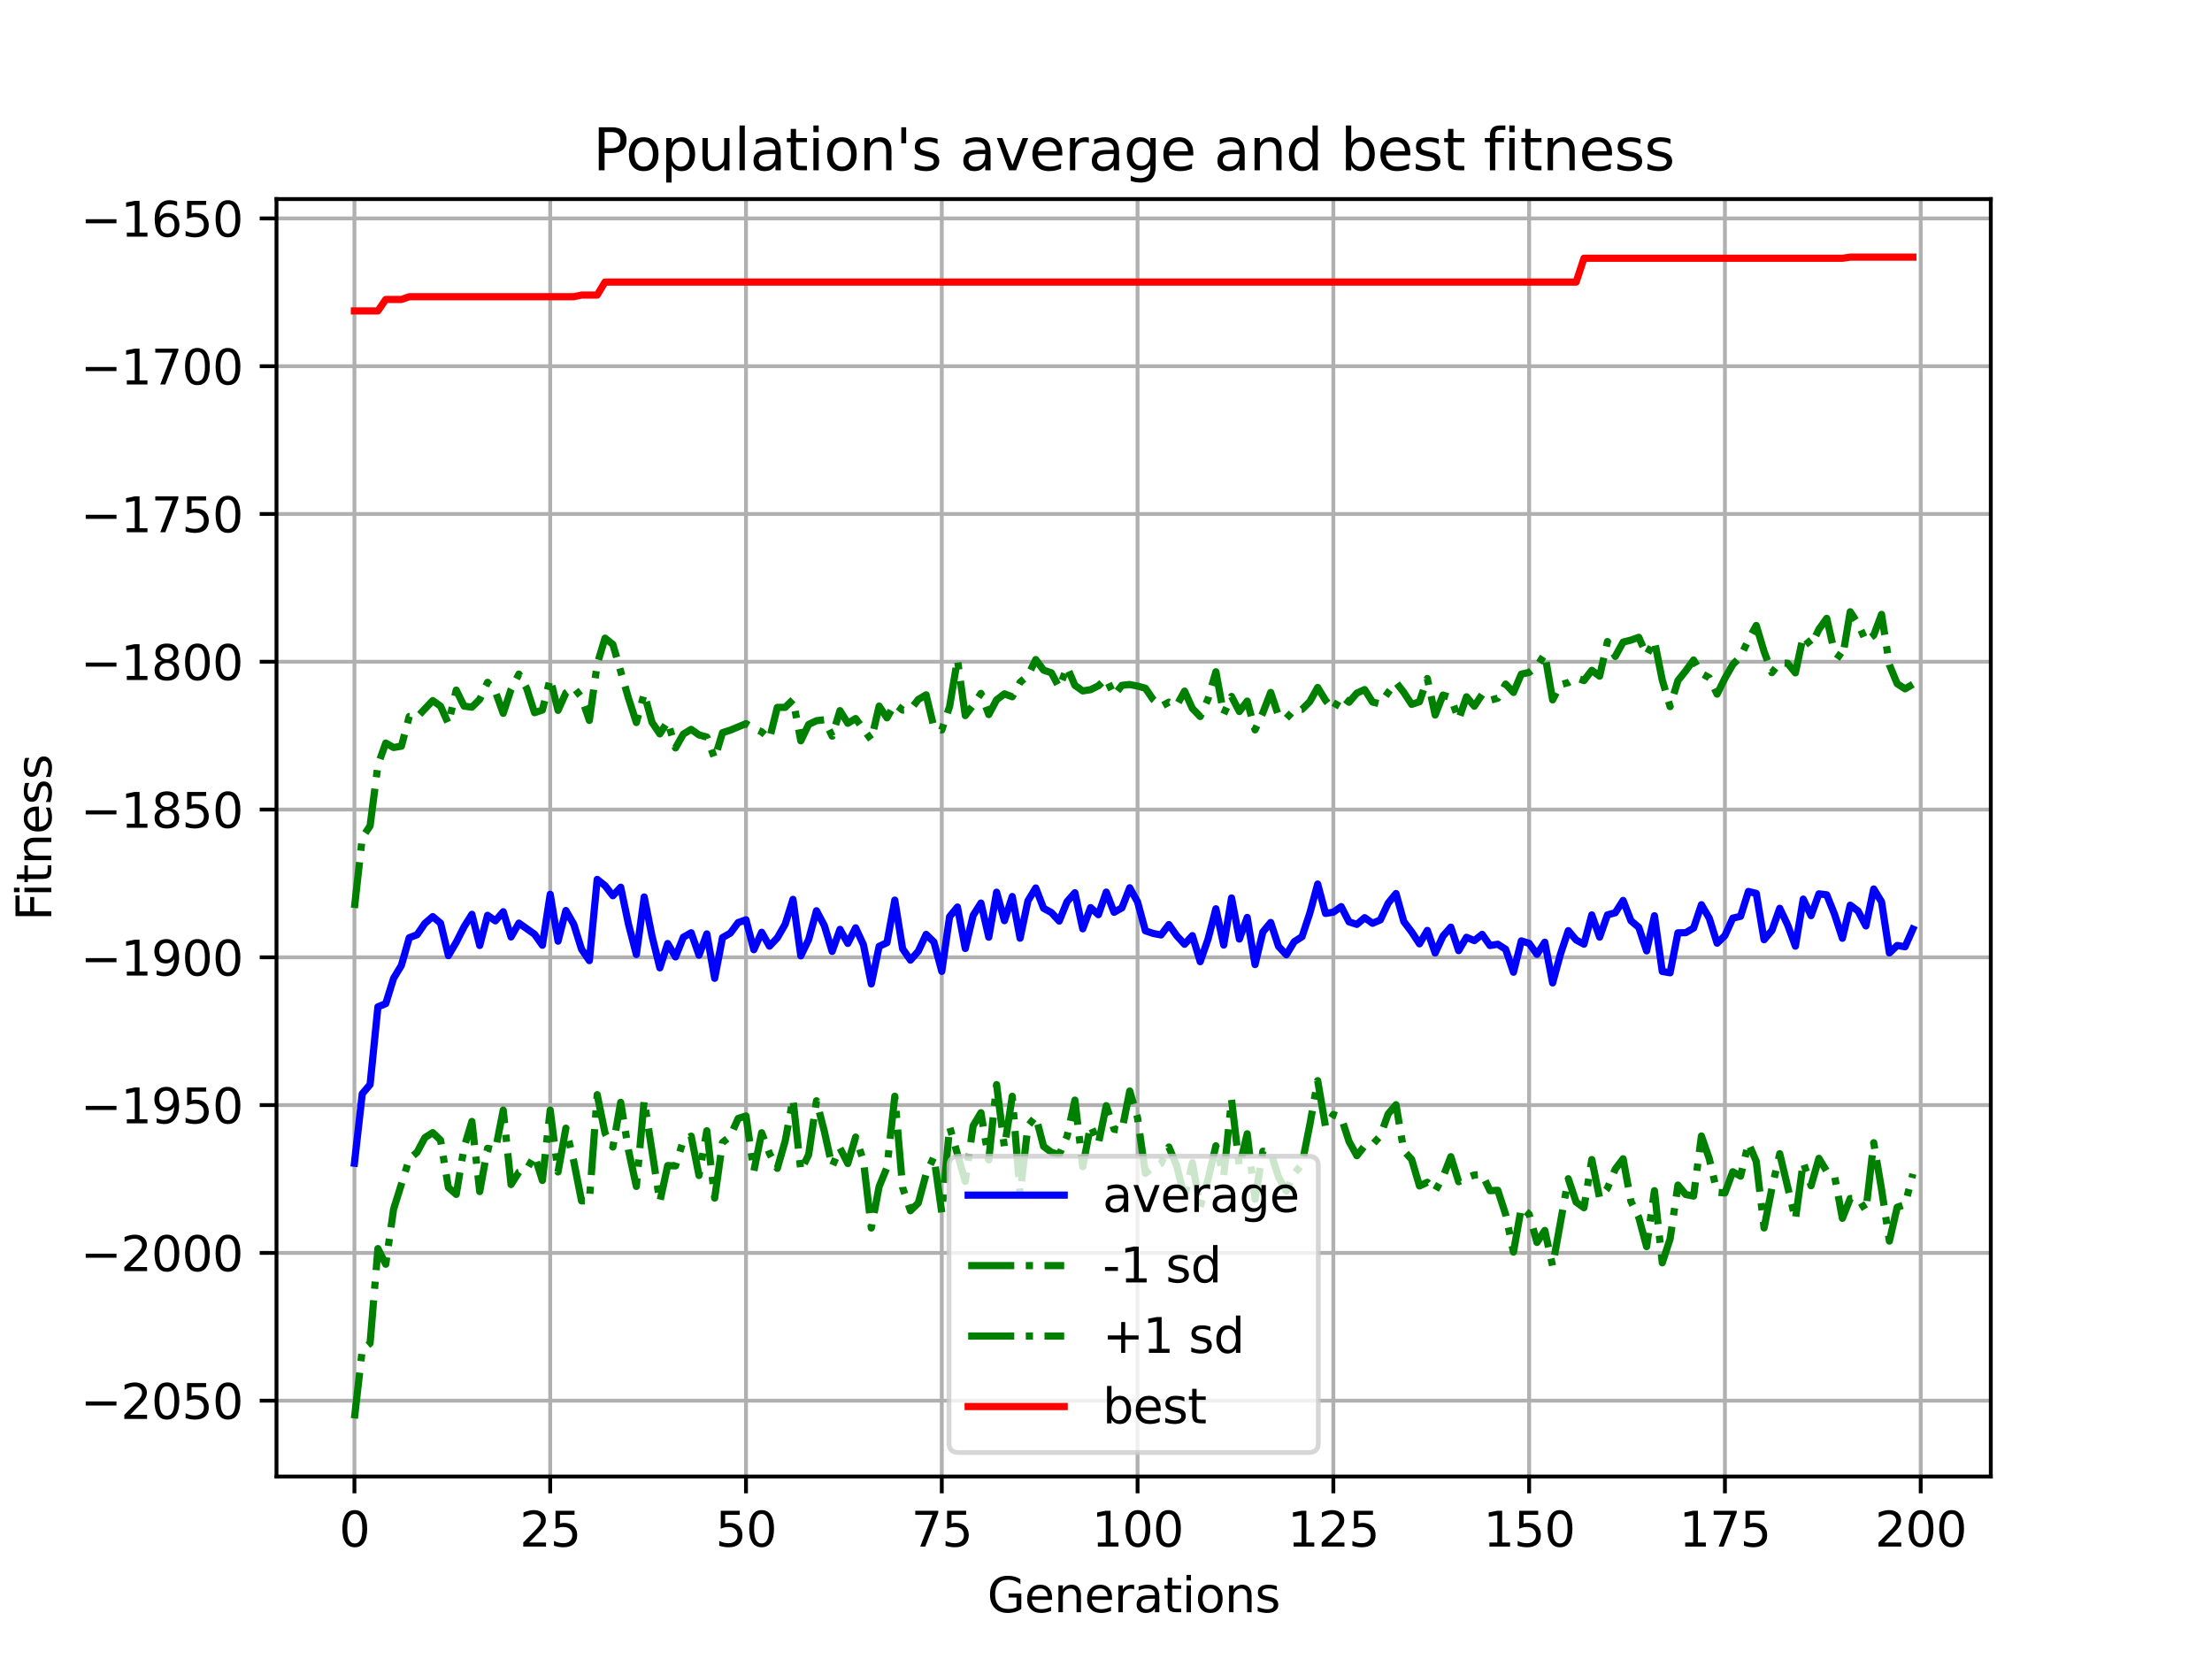 <?xml version="1.0" encoding="utf-8" standalone="no"?>
<!DOCTYPE svg PUBLIC "-//W3C//DTD SVG 1.1//EN"
  "http://www.w3.org/Graphics/SVG/1.1/DTD/svg11.dtd">
<svg xmlns:xlink="http://www.w3.org/1999/xlink" width="460.8pt" height="345.6pt" viewBox="0 0 460.8 345.6" xmlns="http://www.w3.org/2000/svg" version="1.1">
 <defs>
  <style type="text/css">*{stroke-linejoin: round; stroke-linecap: butt}</style>
 </defs>
 <g id="figure_1">
  <g id="patch_1">
   <path d="M 0 345.6 
L 460.8 345.6 
L 460.8 0 
L 0 0 
z
" style="fill: #ffffff"/>
  </g>
  <g id="axes_1">
   <g id="patch_2">
    <path d="M 57.6 307.584 
L 414.72 307.584 
L 414.72 41.472 
L 57.6 41.472 
z
" style="fill: #ffffff"/>
   </g>
   <g id="matplotlib.axis_1">
    <g id="xtick_1">
     <g id="line2d_1">
      <path d="M 73.833 307.584 
L 73.833 41.472 
" clip-path="url(#pef41b19d14)" style="fill: none; stroke: #b0b0b0; stroke-width: 0.8; stroke-linecap: square"/>
     </g>
     <g id="line2d_2">
      <defs>
       <path id="m44db4d32cd" d="M 0 0 
L 0 3.5 
" style="stroke: #000000; stroke-width: 0.8"/>
      </defs>
      <g>
       <use xlink:href="#m44db4d32cd" x="73.833" y="307.584" style="stroke: #000000; stroke-width: 0.8"/>
      </g>
     </g>
     <g id="text_1">
      <!-- 0 -->
      <g transform="translate(70.651 322.182) scale(0.1 -0.1)">
       <defs>
        <path id="DejaVuSans-30" d="M 2034 4250 
Q 1547 4250 1301 3770 
Q 1056 3291 1056 2328 
Q 1056 1369 1301 889 
Q 1547 409 2034 409 
Q 2525 409 2770 889 
Q 3016 1369 3016 2328 
Q 3016 3291 2770 3770 
Q 2525 4250 2034 4250 
z
M 2034 4750 
Q 2819 4750 3233 4129 
Q 3647 3509 3647 2328 
Q 3647 1150 3233 529 
Q 2819 -91 2034 -91 
Q 1250 -91 836 529 
Q 422 1150 422 2328 
Q 422 3509 836 4129 
Q 1250 4750 2034 4750 
z
" transform="scale(0.016)"/>
       </defs>
       <use xlink:href="#DejaVuSans-30"/>
      </g>
     </g>
    </g>
    <g id="xtick_2">
     <g id="line2d_3">
      <path d="M 114.618 307.584 
L 114.618 41.472 
" clip-path="url(#pef41b19d14)" style="fill: none; stroke: #b0b0b0; stroke-width: 0.8; stroke-linecap: square"/>
     </g>
     <g id="line2d_4">
      <g>
       <use xlink:href="#m44db4d32cd" x="114.618" y="307.584" style="stroke: #000000; stroke-width: 0.8"/>
      </g>
     </g>
     <g id="text_2">
      <!-- 25 -->
      <g transform="translate(108.256 322.182) scale(0.1 -0.1)">
       <defs>
        <path id="DejaVuSans-32" d="M 1228 531 
L 3431 531 
L 3431 0 
L 469 0 
L 469 531 
Q 828 903 1448 1529 
Q 2069 2156 2228 2338 
Q 2531 2678 2651 2914 
Q 2772 3150 2772 3378 
Q 2772 3750 2511 3984 
Q 2250 4219 1831 4219 
Q 1534 4219 1204 4116 
Q 875 4013 500 3803 
L 500 4441 
Q 881 4594 1212 4672 
Q 1544 4750 1819 4750 
Q 2544 4750 2975 4387 
Q 3406 4025 3406 3419 
Q 3406 3131 3298 2873 
Q 3191 2616 2906 2266 
Q 2828 2175 2409 1742 
Q 1991 1309 1228 531 
z
" transform="scale(0.016)"/>
        <path id="DejaVuSans-35" d="M 691 4666 
L 3169 4666 
L 3169 4134 
L 1269 4134 
L 1269 2991 
Q 1406 3038 1543 3061 
Q 1681 3084 1819 3084 
Q 2600 3084 3056 2656 
Q 3513 2228 3513 1497 
Q 3513 744 3044 326 
Q 2575 -91 1722 -91 
Q 1428 -91 1123 -41 
Q 819 9 494 109 
L 494 744 
Q 775 591 1075 516 
Q 1375 441 1709 441 
Q 2250 441 2565 725 
Q 2881 1009 2881 1497 
Q 2881 1984 2565 2268 
Q 2250 2553 1709 2553 
Q 1456 2553 1204 2497 
Q 953 2441 691 2322 
L 691 4666 
z
" transform="scale(0.016)"/>
       </defs>
       <use xlink:href="#DejaVuSans-32"/>
       <use xlink:href="#DejaVuSans-35" x="63.623"/>
      </g>
     </g>
    </g>
    <g id="xtick_3">
     <g id="line2d_5">
      <path d="M 155.404 307.584 
L 155.404 41.472 
" clip-path="url(#pef41b19d14)" style="fill: none; stroke: #b0b0b0; stroke-width: 0.8; stroke-linecap: square"/>
     </g>
     <g id="line2d_6">
      <g>
       <use xlink:href="#m44db4d32cd" x="155.404" y="307.584" style="stroke: #000000; stroke-width: 0.8"/>
      </g>
     </g>
     <g id="text_3">
      <!-- 50 -->
      <g transform="translate(149.042 322.182) scale(0.1 -0.1)">
       <use xlink:href="#DejaVuSans-35"/>
       <use xlink:href="#DejaVuSans-30" x="63.623"/>
      </g>
     </g>
    </g>
    <g id="xtick_4">
     <g id="line2d_7">
      <path d="M 196.19 307.584 
L 196.19 41.472 
" clip-path="url(#pef41b19d14)" style="fill: none; stroke: #b0b0b0; stroke-width: 0.8; stroke-linecap: square"/>
     </g>
     <g id="line2d_8">
      <g>
       <use xlink:href="#m44db4d32cd" x="196.19" y="307.584" style="stroke: #000000; stroke-width: 0.8"/>
      </g>
     </g>
     <g id="text_4">
      <!-- 75 -->
      <g transform="translate(189.827 322.182) scale(0.1 -0.1)">
       <defs>
        <path id="DejaVuSans-37" d="M 525 4666 
L 3525 4666 
L 3525 4397 
L 1831 0 
L 1172 0 
L 2766 4134 
L 525 4134 
L 525 4666 
z
" transform="scale(0.016)"/>
       </defs>
       <use xlink:href="#DejaVuSans-37"/>
       <use xlink:href="#DejaVuSans-35" x="63.623"/>
      </g>
     </g>
    </g>
    <g id="xtick_5">
     <g id="line2d_9">
      <path d="M 236.976 307.584 
L 236.976 41.472 
" clip-path="url(#pef41b19d14)" style="fill: none; stroke: #b0b0b0; stroke-width: 0.8; stroke-linecap: square"/>
     </g>
     <g id="line2d_10">
      <g>
       <use xlink:href="#m44db4d32cd" x="236.976" y="307.584" style="stroke: #000000; stroke-width: 0.8"/>
      </g>
     </g>
     <g id="text_5">
      <!-- 100 -->
      <g transform="translate(227.432 322.182) scale(0.1 -0.1)">
       <defs>
        <path id="DejaVuSans-31" d="M 794 531 
L 1825 531 
L 1825 4091 
L 703 3866 
L 703 4441 
L 1819 4666 
L 2450 4666 
L 2450 531 
L 3481 531 
L 3481 0 
L 794 0 
L 794 531 
z
" transform="scale(0.016)"/>
       </defs>
       <use xlink:href="#DejaVuSans-31"/>
       <use xlink:href="#DejaVuSans-30" x="63.623"/>
       <use xlink:href="#DejaVuSans-30" x="127.246"/>
      </g>
     </g>
    </g>
    <g id="xtick_6">
     <g id="line2d_11">
      <path d="M 277.761 307.584 
L 277.761 41.472 
" clip-path="url(#pef41b19d14)" style="fill: none; stroke: #b0b0b0; stroke-width: 0.8; stroke-linecap: square"/>
     </g>
     <g id="line2d_12">
      <g>
       <use xlink:href="#m44db4d32cd" x="277.761" y="307.584" style="stroke: #000000; stroke-width: 0.8"/>
      </g>
     </g>
     <g id="text_6">
      <!-- 125 -->
      <g transform="translate(268.218 322.182) scale(0.1 -0.1)">
       <use xlink:href="#DejaVuSans-31"/>
       <use xlink:href="#DejaVuSans-32" x="63.623"/>
       <use xlink:href="#DejaVuSans-35" x="127.246"/>
      </g>
     </g>
    </g>
    <g id="xtick_7">
     <g id="line2d_13">
      <path d="M 318.547 307.584 
L 318.547 41.472 
" clip-path="url(#pef41b19d14)" style="fill: none; stroke: #b0b0b0; stroke-width: 0.8; stroke-linecap: square"/>
     </g>
     <g id="line2d_14">
      <g>
       <use xlink:href="#m44db4d32cd" x="318.547" y="307.584" style="stroke: #000000; stroke-width: 0.8"/>
      </g>
     </g>
     <g id="text_7">
      <!-- 150 -->
      <g transform="translate(309.003 322.182) scale(0.1 -0.1)">
       <use xlink:href="#DejaVuSans-31"/>
       <use xlink:href="#DejaVuSans-35" x="63.623"/>
       <use xlink:href="#DejaVuSans-30" x="127.246"/>
      </g>
     </g>
    </g>
    <g id="xtick_8">
     <g id="line2d_15">
      <path d="M 359.333 307.584 
L 359.333 41.472 
" clip-path="url(#pef41b19d14)" style="fill: none; stroke: #b0b0b0; stroke-width: 0.8; stroke-linecap: square"/>
     </g>
     <g id="line2d_16">
      <g>
       <use xlink:href="#m44db4d32cd" x="359.333" y="307.584" style="stroke: #000000; stroke-width: 0.8"/>
      </g>
     </g>
     <g id="text_8">
      <!-- 175 -->
      <g transform="translate(349.789 322.182) scale(0.1 -0.1)">
       <use xlink:href="#DejaVuSans-31"/>
       <use xlink:href="#DejaVuSans-37" x="63.623"/>
       <use xlink:href="#DejaVuSans-35" x="127.246"/>
      </g>
     </g>
    </g>
    <g id="xtick_9">
     <g id="line2d_17">
      <path d="M 400.119 307.584 
L 400.119 41.472 
" clip-path="url(#pef41b19d14)" style="fill: none; stroke: #b0b0b0; stroke-width: 0.8; stroke-linecap: square"/>
     </g>
     <g id="line2d_18">
      <g>
       <use xlink:href="#m44db4d32cd" x="400.119" y="307.584" style="stroke: #000000; stroke-width: 0.8"/>
      </g>
     </g>
     <g id="text_9">
      <!-- 200 -->
      <g transform="translate(390.575 322.182) scale(0.1 -0.1)">
       <use xlink:href="#DejaVuSans-32"/>
       <use xlink:href="#DejaVuSans-30" x="63.623"/>
       <use xlink:href="#DejaVuSans-30" x="127.246"/>
      </g>
     </g>
    </g>
    <g id="text_10">
     <!-- Generations -->
     <g transform="translate(205.662 335.861) scale(0.1 -0.1)">
      <defs>
       <path id="DejaVuSans-47" d="M 3809 666 
L 3809 1919 
L 2778 1919 
L 2778 2438 
L 4434 2438 
L 4434 434 
Q 4069 175 3628 42 
Q 3188 -91 2688 -91 
Q 1594 -91 976 548 
Q 359 1188 359 2328 
Q 359 3472 976 4111 
Q 1594 4750 2688 4750 
Q 3144 4750 3555 4637 
Q 3966 4525 4313 4306 
L 4313 3634 
Q 3963 3931 3569 4081 
Q 3175 4231 2741 4231 
Q 1884 4231 1454 3753 
Q 1025 3275 1025 2328 
Q 1025 1384 1454 906 
Q 1884 428 2741 428 
Q 3075 428 3337 486 
Q 3600 544 3809 666 
z
" transform="scale(0.016)"/>
       <path id="DejaVuSans-65" d="M 3597 1894 
L 3597 1613 
L 953 1613 
Q 991 1019 1311 708 
Q 1631 397 2203 397 
Q 2534 397 2845 478 
Q 3156 559 3463 722 
L 3463 178 
Q 3153 47 2828 -22 
Q 2503 -91 2169 -91 
Q 1331 -91 842 396 
Q 353 884 353 1716 
Q 353 2575 817 3079 
Q 1281 3584 2069 3584 
Q 2775 3584 3186 3129 
Q 3597 2675 3597 1894 
z
M 3022 2063 
Q 3016 2534 2758 2815 
Q 2500 3097 2075 3097 
Q 1594 3097 1305 2825 
Q 1016 2553 972 2059 
L 3022 2063 
z
" transform="scale(0.016)"/>
       <path id="DejaVuSans-6e" d="M 3513 2113 
L 3513 0 
L 2938 0 
L 2938 2094 
Q 2938 2591 2744 2837 
Q 2550 3084 2163 3084 
Q 1697 3084 1428 2787 
Q 1159 2491 1159 1978 
L 1159 0 
L 581 0 
L 581 3500 
L 1159 3500 
L 1159 2956 
Q 1366 3272 1645 3428 
Q 1925 3584 2291 3584 
Q 2894 3584 3203 3211 
Q 3513 2838 3513 2113 
z
" transform="scale(0.016)"/>
       <path id="DejaVuSans-72" d="M 2631 2963 
Q 2534 3019 2420 3045 
Q 2306 3072 2169 3072 
Q 1681 3072 1420 2755 
Q 1159 2438 1159 1844 
L 1159 0 
L 581 0 
L 581 3500 
L 1159 3500 
L 1159 2956 
Q 1341 3275 1631 3429 
Q 1922 3584 2338 3584 
Q 2397 3584 2469 3576 
Q 2541 3569 2628 3553 
L 2631 2963 
z
" transform="scale(0.016)"/>
       <path id="DejaVuSans-61" d="M 2194 1759 
Q 1497 1759 1228 1600 
Q 959 1441 959 1056 
Q 959 750 1161 570 
Q 1363 391 1709 391 
Q 2188 391 2477 730 
Q 2766 1069 2766 1631 
L 2766 1759 
L 2194 1759 
z
M 3341 1997 
L 3341 0 
L 2766 0 
L 2766 531 
Q 2569 213 2275 61 
Q 1981 -91 1556 -91 
Q 1019 -91 701 211 
Q 384 513 384 1019 
Q 384 1609 779 1909 
Q 1175 2209 1959 2209 
L 2766 2209 
L 2766 2266 
Q 2766 2663 2505 2880 
Q 2244 3097 1772 3097 
Q 1472 3097 1187 3025 
Q 903 2953 641 2809 
L 641 3341 
Q 956 3463 1253 3523 
Q 1550 3584 1831 3584 
Q 2591 3584 2966 3190 
Q 3341 2797 3341 1997 
z
" transform="scale(0.016)"/>
       <path id="DejaVuSans-74" d="M 1172 4494 
L 1172 3500 
L 2356 3500 
L 2356 3053 
L 1172 3053 
L 1172 1153 
Q 1172 725 1289 603 
Q 1406 481 1766 481 
L 2356 481 
L 2356 0 
L 1766 0 
Q 1100 0 847 248 
Q 594 497 594 1153 
L 594 3053 
L 172 3053 
L 172 3500 
L 594 3500 
L 594 4494 
L 1172 4494 
z
" transform="scale(0.016)"/>
       <path id="DejaVuSans-69" d="M 603 3500 
L 1178 3500 
L 1178 0 
L 603 0 
L 603 3500 
z
M 603 4863 
L 1178 4863 
L 1178 4134 
L 603 4134 
L 603 4863 
z
" transform="scale(0.016)"/>
       <path id="DejaVuSans-6f" d="M 1959 3097 
Q 1497 3097 1228 2736 
Q 959 2375 959 1747 
Q 959 1119 1226 758 
Q 1494 397 1959 397 
Q 2419 397 2687 759 
Q 2956 1122 2956 1747 
Q 2956 2369 2687 2733 
Q 2419 3097 1959 3097 
z
M 1959 3584 
Q 2709 3584 3137 3096 
Q 3566 2609 3566 1747 
Q 3566 888 3137 398 
Q 2709 -91 1959 -91 
Q 1206 -91 779 398 
Q 353 888 353 1747 
Q 353 2609 779 3096 
Q 1206 3584 1959 3584 
z
" transform="scale(0.016)"/>
       <path id="DejaVuSans-73" d="M 2834 3397 
L 2834 2853 
Q 2591 2978 2328 3040 
Q 2066 3103 1784 3103 
Q 1356 3103 1142 2972 
Q 928 2841 928 2578 
Q 928 2378 1081 2264 
Q 1234 2150 1697 2047 
L 1894 2003 
Q 2506 1872 2764 1633 
Q 3022 1394 3022 966 
Q 3022 478 2636 193 
Q 2250 -91 1575 -91 
Q 1294 -91 989 -36 
Q 684 19 347 128 
L 347 722 
Q 666 556 975 473 
Q 1284 391 1588 391 
Q 1994 391 2212 530 
Q 2431 669 2431 922 
Q 2431 1156 2273 1281 
Q 2116 1406 1581 1522 
L 1381 1569 
Q 847 1681 609 1914 
Q 372 2147 372 2553 
Q 372 3047 722 3315 
Q 1072 3584 1716 3584 
Q 2034 3584 2315 3537 
Q 2597 3491 2834 3397 
z
" transform="scale(0.016)"/>
      </defs>
      <use xlink:href="#DejaVuSans-47"/>
      <use xlink:href="#DejaVuSans-65" x="77.49"/>
      <use xlink:href="#DejaVuSans-6e" x="139.014"/>
      <use xlink:href="#DejaVuSans-65" x="202.393"/>
      <use xlink:href="#DejaVuSans-72" x="263.916"/>
      <use xlink:href="#DejaVuSans-61" x="305.029"/>
      <use xlink:href="#DejaVuSans-74" x="366.309"/>
      <use xlink:href="#DejaVuSans-69" x="405.518"/>
      <use xlink:href="#DejaVuSans-6f" x="433.301"/>
      <use xlink:href="#DejaVuSans-6e" x="494.482"/>
      <use xlink:href="#DejaVuSans-73" x="557.861"/>
     </g>
    </g>
   </g>
   <g id="matplotlib.axis_2">
    <g id="ytick_1">
     <g id="line2d_19">
      <path d="M 57.6 291.784 
L 414.72 291.784 
" clip-path="url(#pef41b19d14)" style="fill: none; stroke: #b0b0b0; stroke-width: 0.8; stroke-linecap: square"/>
     </g>
     <g id="line2d_20">
      <defs>
       <path id="m107b05de51" d="M 0 0 
L -3.5 0 
" style="stroke: #000000; stroke-width: 0.8"/>
      </defs>
      <g>
       <use xlink:href="#m107b05de51" x="57.6" y="291.784" style="stroke: #000000; stroke-width: 0.8"/>
      </g>
     </g>
     <g id="text_11">
      <!-- −2050 -->
      <g transform="translate(16.77 295.583) scale(0.1 -0.1)">
       <defs>
        <path id="DejaVuSans-2212" d="M 678 2272 
L 4684 2272 
L 4684 1741 
L 678 1741 
L 678 2272 
z
" transform="scale(0.016)"/>
       </defs>
       <use xlink:href="#DejaVuSans-2212"/>
       <use xlink:href="#DejaVuSans-32" x="83.789"/>
       <use xlink:href="#DejaVuSans-30" x="147.412"/>
       <use xlink:href="#DejaVuSans-35" x="211.035"/>
       <use xlink:href="#DejaVuSans-30" x="274.658"/>
      </g>
     </g>
    </g>
    <g id="ytick_2">
     <g id="line2d_21">
      <path d="M 57.6 260.999 
L 414.72 260.999 
" clip-path="url(#pef41b19d14)" style="fill: none; stroke: #b0b0b0; stroke-width: 0.8; stroke-linecap: square"/>
     </g>
     <g id="line2d_22">
      <g>
       <use xlink:href="#m107b05de51" x="57.6" y="260.999" style="stroke: #000000; stroke-width: 0.8"/>
      </g>
     </g>
     <g id="text_12">
      <!-- −2000 -->
      <g transform="translate(16.77 264.798) scale(0.1 -0.1)">
       <use xlink:href="#DejaVuSans-2212"/>
       <use xlink:href="#DejaVuSans-32" x="83.789"/>
       <use xlink:href="#DejaVuSans-30" x="147.412"/>
       <use xlink:href="#DejaVuSans-30" x="211.035"/>
       <use xlink:href="#DejaVuSans-30" x="274.658"/>
      </g>
     </g>
    </g>
    <g id="ytick_3">
     <g id="line2d_23">
      <path d="M 57.6 230.214 
L 414.72 230.214 
" clip-path="url(#pef41b19d14)" style="fill: none; stroke: #b0b0b0; stroke-width: 0.8; stroke-linecap: square"/>
     </g>
     <g id="line2d_24">
      <g>
       <use xlink:href="#m107b05de51" x="57.6" y="230.214" style="stroke: #000000; stroke-width: 0.8"/>
      </g>
     </g>
     <g id="text_13">
      <!-- −1950 -->
      <g transform="translate(16.77 234.013) scale(0.1 -0.1)">
       <defs>
        <path id="DejaVuSans-39" d="M 703 97 
L 703 672 
Q 941 559 1184 500 
Q 1428 441 1663 441 
Q 2288 441 2617 861 
Q 2947 1281 2994 2138 
Q 2813 1869 2534 1725 
Q 2256 1581 1919 1581 
Q 1219 1581 811 2004 
Q 403 2428 403 3163 
Q 403 3881 828 4315 
Q 1253 4750 1959 4750 
Q 2769 4750 3195 4129 
Q 3622 3509 3622 2328 
Q 3622 1225 3098 567 
Q 2575 -91 1691 -91 
Q 1453 -91 1209 -44 
Q 966 3 703 97 
z
M 1959 2075 
Q 2384 2075 2632 2365 
Q 2881 2656 2881 3163 
Q 2881 3666 2632 3958 
Q 2384 4250 1959 4250 
Q 1534 4250 1286 3958 
Q 1038 3666 1038 3163 
Q 1038 2656 1286 2365 
Q 1534 2075 1959 2075 
z
" transform="scale(0.016)"/>
       </defs>
       <use xlink:href="#DejaVuSans-2212"/>
       <use xlink:href="#DejaVuSans-31" x="83.789"/>
       <use xlink:href="#DejaVuSans-39" x="147.412"/>
       <use xlink:href="#DejaVuSans-35" x="211.035"/>
       <use xlink:href="#DejaVuSans-30" x="274.658"/>
      </g>
     </g>
    </g>
    <g id="ytick_4">
     <g id="line2d_25">
      <path d="M 57.6 199.428 
L 414.72 199.428 
" clip-path="url(#pef41b19d14)" style="fill: none; stroke: #b0b0b0; stroke-width: 0.8; stroke-linecap: square"/>
     </g>
     <g id="line2d_26">
      <g>
       <use xlink:href="#m107b05de51" x="57.6" y="199.428" style="stroke: #000000; stroke-width: 0.8"/>
      </g>
     </g>
     <g id="text_14">
      <!-- −1900 -->
      <g transform="translate(16.77 203.228) scale(0.1 -0.1)">
       <use xlink:href="#DejaVuSans-2212"/>
       <use xlink:href="#DejaVuSans-31" x="83.789"/>
       <use xlink:href="#DejaVuSans-39" x="147.412"/>
       <use xlink:href="#DejaVuSans-30" x="211.035"/>
       <use xlink:href="#DejaVuSans-30" x="274.658"/>
      </g>
     </g>
    </g>
    <g id="ytick_5">
     <g id="line2d_27">
      <path d="M 57.6 168.643 
L 414.72 168.643 
" clip-path="url(#pef41b19d14)" style="fill: none; stroke: #b0b0b0; stroke-width: 0.8; stroke-linecap: square"/>
     </g>
     <g id="line2d_28">
      <g>
       <use xlink:href="#m107b05de51" x="57.6" y="168.643" style="stroke: #000000; stroke-width: 0.8"/>
      </g>
     </g>
     <g id="text_15">
      <!-- −1850 -->
      <g transform="translate(16.77 172.442) scale(0.1 -0.1)">
       <defs>
        <path id="DejaVuSans-38" d="M 2034 2216 
Q 1584 2216 1326 1975 
Q 1069 1734 1069 1313 
Q 1069 891 1326 650 
Q 1584 409 2034 409 
Q 2484 409 2743 651 
Q 3003 894 3003 1313 
Q 3003 1734 2745 1975 
Q 2488 2216 2034 2216 
z
M 1403 2484 
Q 997 2584 770 2862 
Q 544 3141 544 3541 
Q 544 4100 942 4425 
Q 1341 4750 2034 4750 
Q 2731 4750 3128 4425 
Q 3525 4100 3525 3541 
Q 3525 3141 3298 2862 
Q 3072 2584 2669 2484 
Q 3125 2378 3379 2068 
Q 3634 1759 3634 1313 
Q 3634 634 3220 271 
Q 2806 -91 2034 -91 
Q 1263 -91 848 271 
Q 434 634 434 1313 
Q 434 1759 690 2068 
Q 947 2378 1403 2484 
z
M 1172 3481 
Q 1172 3119 1398 2916 
Q 1625 2713 2034 2713 
Q 2441 2713 2670 2916 
Q 2900 3119 2900 3481 
Q 2900 3844 2670 4047 
Q 2441 4250 2034 4250 
Q 1625 4250 1398 4047 
Q 1172 3844 1172 3481 
z
" transform="scale(0.016)"/>
       </defs>
       <use xlink:href="#DejaVuSans-2212"/>
       <use xlink:href="#DejaVuSans-31" x="83.789"/>
       <use xlink:href="#DejaVuSans-38" x="147.412"/>
       <use xlink:href="#DejaVuSans-35" x="211.035"/>
       <use xlink:href="#DejaVuSans-30" x="274.658"/>
      </g>
     </g>
    </g>
    <g id="ytick_6">
     <g id="line2d_29">
      <path d="M 57.6 137.858 
L 414.72 137.858 
" clip-path="url(#pef41b19d14)" style="fill: none; stroke: #b0b0b0; stroke-width: 0.8; stroke-linecap: square"/>
     </g>
     <g id="line2d_30">
      <g>
       <use xlink:href="#m107b05de51" x="57.6" y="137.858" style="stroke: #000000; stroke-width: 0.8"/>
      </g>
     </g>
     <g id="text_16">
      <!-- −1800 -->
      <g transform="translate(16.77 141.657) scale(0.1 -0.1)">
       <use xlink:href="#DejaVuSans-2212"/>
       <use xlink:href="#DejaVuSans-31" x="83.789"/>
       <use xlink:href="#DejaVuSans-38" x="147.412"/>
       <use xlink:href="#DejaVuSans-30" x="211.035"/>
       <use xlink:href="#DejaVuSans-30" x="274.658"/>
      </g>
     </g>
    </g>
    <g id="ytick_7">
     <g id="line2d_31">
      <path d="M 57.6 107.073 
L 414.72 107.073 
" clip-path="url(#pef41b19d14)" style="fill: none; stroke: #b0b0b0; stroke-width: 0.8; stroke-linecap: square"/>
     </g>
     <g id="line2d_32">
      <g>
       <use xlink:href="#m107b05de51" x="57.6" y="107.073" style="stroke: #000000; stroke-width: 0.8"/>
      </g>
     </g>
     <g id="text_17">
      <!-- −1750 -->
      <g transform="translate(16.77 110.872) scale(0.1 -0.1)">
       <use xlink:href="#DejaVuSans-2212"/>
       <use xlink:href="#DejaVuSans-31" x="83.789"/>
       <use xlink:href="#DejaVuSans-37" x="147.412"/>
       <use xlink:href="#DejaVuSans-35" x="211.035"/>
       <use xlink:href="#DejaVuSans-30" x="274.658"/>
      </g>
     </g>
    </g>
    <g id="ytick_8">
     <g id="line2d_33">
      <path d="M 57.6 76.287 
L 414.72 76.287 
" clip-path="url(#pef41b19d14)" style="fill: none; stroke: #b0b0b0; stroke-width: 0.8; stroke-linecap: square"/>
     </g>
     <g id="line2d_34">
      <g>
       <use xlink:href="#m107b05de51" x="57.6" y="76.287" style="stroke: #000000; stroke-width: 0.8"/>
      </g>
     </g>
     <g id="text_18">
      <!-- −1700 -->
      <g transform="translate(16.77 80.087) scale(0.1 -0.1)">
       <use xlink:href="#DejaVuSans-2212"/>
       <use xlink:href="#DejaVuSans-31" x="83.789"/>
       <use xlink:href="#DejaVuSans-37" x="147.412"/>
       <use xlink:href="#DejaVuSans-30" x="211.035"/>
       <use xlink:href="#DejaVuSans-30" x="274.658"/>
      </g>
     </g>
    </g>
    <g id="ytick_9">
     <g id="line2d_35">
      <path d="M 57.6 45.502 
L 414.72 45.502 
" clip-path="url(#pef41b19d14)" style="fill: none; stroke: #b0b0b0; stroke-width: 0.8; stroke-linecap: square"/>
     </g>
     <g id="line2d_36">
      <g>
       <use xlink:href="#m107b05de51" x="57.6" y="45.502" style="stroke: #000000; stroke-width: 0.8"/>
      </g>
     </g>
     <g id="text_19">
      <!-- −1650 -->
      <g transform="translate(16.77 49.301) scale(0.1 -0.1)">
       <defs>
        <path id="DejaVuSans-36" d="M 2113 2584 
Q 1688 2584 1439 2293 
Q 1191 2003 1191 1497 
Q 1191 994 1439 701 
Q 1688 409 2113 409 
Q 2538 409 2786 701 
Q 3034 994 3034 1497 
Q 3034 2003 2786 2293 
Q 2538 2584 2113 2584 
z
M 3366 4563 
L 3366 3988 
Q 3128 4100 2886 4159 
Q 2644 4219 2406 4219 
Q 1781 4219 1451 3797 
Q 1122 3375 1075 2522 
Q 1259 2794 1537 2939 
Q 1816 3084 2150 3084 
Q 2853 3084 3261 2657 
Q 3669 2231 3669 1497 
Q 3669 778 3244 343 
Q 2819 -91 2113 -91 
Q 1303 -91 875 529 
Q 447 1150 447 2328 
Q 447 3434 972 4092 
Q 1497 4750 2381 4750 
Q 2619 4750 2861 4703 
Q 3103 4656 3366 4563 
z
" transform="scale(0.016)"/>
       </defs>
       <use xlink:href="#DejaVuSans-2212"/>
       <use xlink:href="#DejaVuSans-31" x="83.789"/>
       <use xlink:href="#DejaVuSans-36" x="147.412"/>
       <use xlink:href="#DejaVuSans-35" x="211.035"/>
       <use xlink:href="#DejaVuSans-30" x="274.658"/>
      </g>
     </g>
    </g>
    <g id="text_20">
     <!-- Fitness -->
     <g transform="translate(10.691 191.845) rotate(-90) scale(0.1 -0.1)">
      <defs>
       <path id="DejaVuSans-46" d="M 628 4666 
L 3309 4666 
L 3309 4134 
L 1259 4134 
L 1259 2759 
L 3109 2759 
L 3109 2228 
L 1259 2228 
L 1259 0 
L 628 0 
L 628 4666 
z
" transform="scale(0.016)"/>
      </defs>
      <use xlink:href="#DejaVuSans-46"/>
      <use xlink:href="#DejaVuSans-69" x="50.27"/>
      <use xlink:href="#DejaVuSans-74" x="78.053"/>
      <use xlink:href="#DejaVuSans-6e" x="117.262"/>
      <use xlink:href="#DejaVuSans-65" x="180.641"/>
      <use xlink:href="#DejaVuSans-73" x="242.164"/>
      <use xlink:href="#DejaVuSans-73" x="294.264"/>
     </g>
    </g>
   </g>
   <g id="line2d_37">
    <path d="M 73.833 242.319 
L 75.464 227.849 
L 77.096 225.932 
L 78.727 209.737 
L 80.358 209.076 
L 81.99 203.807 
L 83.621 201.096 
L 85.253 195.35 
L 86.884 194.722 
L 88.516 192.353 
L 90.147 190.946 
L 91.778 192.319 
L 93.41 199.073 
L 95.041 196.292 
L 96.673 193.068 
L 98.304 190.467 
L 99.936 196.96 
L 101.567 190.677 
L 103.198 191.832 
L 104.83 189.929 
L 106.461 195.186 
L 108.093 192.302 
L 111.356 194.614 
L 112.987 196.912 
L 114.618 186.303 
L 116.25 196.064 
L 117.881 189.678 
L 119.513 192.521 
L 121.144 197.736 
L 122.776 200.113 
L 124.407 183.195 
L 126.038 184.491 
L 127.67 186.599 
L 129.301 184.825 
L 130.933 192.56 
L 132.564 198.838 
L 134.196 186.854 
L 135.827 195.015 
L 137.458 201.62 
L 139.09 196.549 
L 140.721 199.345 
L 142.353 195.242 
L 143.984 194.311 
L 145.616 198.985 
L 147.247 194.548 
L 148.879 203.8 
L 150.51 195.318 
L 152.141 194.393 
L 153.773 192.185 
L 155.404 191.613 
L 157.036 197.845 
L 158.667 194.211 
L 160.299 197.099 
L 161.93 195.378 
L 163.561 192.544 
L 165.193 187.355 
L 166.824 199.117 
L 168.456 195.724 
L 170.087 189.727 
L 171.719 192.801 
L 173.35 198.193 
L 174.981 193.601 
L 176.613 196.528 
L 178.244 193.283 
L 179.876 196.832 
L 181.507 204.968 
L 183.139 197.14 
L 184.77 196.379 
L 186.401 187.512 
L 188.033 197.657 
L 189.664 200.01 
L 191.296 198.164 
L 192.927 194.652 
L 194.559 196.257 
L 196.19 202.35 
L 197.821 190.95 
L 199.453 188.951 
L 201.084 197.588 
L 202.716 190.719 
L 204.347 188.122 
L 205.979 195.236 
L 207.61 185.864 
L 209.241 191.791 
L 210.873 186.765 
L 212.504 195.447 
L 214.136 187.668 
L 215.767 184.98 
L 217.399 189.213 
L 219.03 190.105 
L 220.661 191.877 
L 222.293 187.823 
L 223.924 185.975 
L 225.556 193.493 
L 227.187 189.071 
L 228.819 190.546 
L 230.45 185.84 
L 232.081 190.046 
L 233.713 189.124 
L 235.344 184.942 
L 236.976 187.89 
L 238.607 193.904 
L 240.239 194.456 
L 241.87 194.77 
L 243.501 192.606 
L 245.133 194.924 
L 246.764 196.702 
L 248.396 194.907 
L 250.027 200.337 
L 251.659 195.631 
L 253.29 189.316 
L 254.921 196.871 
L 256.553 187.065 
L 258.184 195.625 
L 259.816 191.121 
L 261.447 200.937 
L 263.079 194.147 
L 264.71 192.169 
L 266.341 197.159 
L 267.973 198.896 
L 269.604 196.186 
L 271.236 195.133 
L 272.867 190.201 
L 274.499 184.165 
L 276.13 190.288 
L 277.761 190.021 
L 279.393 188.865 
L 281.024 192.034 
L 282.656 192.568 
L 284.287 191.167 
L 285.919 192.337 
L 287.55 191.632 
L 289.181 188.148 
L 290.813 186.137 
L 292.444 191.982 
L 294.076 194.133 
L 295.707 196.617 
L 297.339 193.822 
L 298.97 198.534 
L 300.601 194.997 
L 302.233 193.138 
L 303.864 198.033 
L 305.496 195.253 
L 307.127 195.946 
L 308.759 194.646 
L 310.39 196.967 
L 312.021 196.7 
L 313.653 197.75 
L 315.284 202.536 
L 316.916 196.006 
L 318.547 196.517 
L 320.179 198.81 
L 321.81 196.281 
L 323.441 204.76 
L 325.073 198.767 
L 326.704 193.873 
L 328.336 195.815 
L 329.967 196.685 
L 331.599 190.598 
L 333.23 195.221 
L 334.862 190.586 
L 336.493 190.144 
L 338.124 187.577 
L 339.756 191.809 
L 341.387 193.187 
L 343.019 198.084 
L 344.65 190.768 
L 346.282 202.369 
L 347.913 202.65 
L 349.544 194.324 
L 351.176 194.291 
L 352.807 193.325 
L 354.439 188.464 
L 356.07 191.276 
L 357.702 196.486 
L 359.333 194.907 
L 360.964 191.272 
L 362.596 190.882 
L 364.227 185.707 
L 365.859 186.114 
L 367.49 195.761 
L 369.122 193.823 
L 370.753 189.216 
L 372.384 192.65 
L 374.016 197.104 
L 375.647 187.305 
L 377.279 190.743 
L 378.91 186.202 
L 380.542 186.407 
L 382.173 190.48 
L 383.804 195.461 
L 385.436 188.559 
L 387.067 189.775 
L 388.699 192.892 
L 390.33 185.191 
L 391.962 187.87 
L 393.593 198.518 
L 395.224 196.957 
L 396.856 197.232 
L 398.487 193.544 
L 398.487 193.544 
" clip-path="url(#pef41b19d14)" style="fill: none; stroke: #0000ff; stroke-width: 1.5; stroke-linecap: square"/>
   </g>
   <g id="line2d_38">
    <path d="M 73.833 295.488 
L 75.464 281.195 
L 77.096 279.822 
L 78.727 260.103 
L 80.358 263.362 
L 81.99 251.894 
L 85.253 241.446 
L 86.884 240.042 
L 88.516 236.99 
L 90.147 235.946 
L 91.778 237.525 
L 93.41 247.376 
L 95.041 248.816 
L 96.673 239.041 
L 98.304 233.617 
L 99.936 248.224 
L 101.567 239.213 
L 103.198 239.581 
L 104.83 231.257 
L 106.461 246.756 
L 108.093 244.181 
L 109.724 243.579 
L 111.356 240.761 
L 112.987 245.907 
L 114.618 231.246 
L 116.25 244.143 
L 117.881 235.017 
L 119.513 241.856 
L 121.144 250.167 
L 122.776 250.148 
L 124.407 228.042 
L 126.038 236.045 
L 127.67 238.952 
L 129.301 229.64 
L 130.933 239.655 
L 132.564 247.158 
L 134.196 229.236 
L 137.458 250.36 
L 139.09 242.806 
L 140.721 242.881 
L 142.353 237.563 
L 143.984 236.681 
L 145.616 244.875 
L 147.247 235.553 
L 148.879 249.582 
L 150.51 238.009 
L 152.141 236.684 
L 153.773 232.994 
L 155.404 232.475 
L 157.036 243.966 
L 158.667 235.97 
L 160.299 240.289 
L 161.93 243.397 
L 163.561 237.727 
L 165.193 228.952 
L 166.824 243.905 
L 168.456 240.533 
L 170.087 229.313 
L 171.719 235.661 
L 173.35 243.037 
L 174.981 239.165 
L 176.613 242.382 
L 178.244 236.877 
L 179.876 241.823 
L 181.507 255.817 
L 183.139 247.185 
L 184.77 243.218 
L 186.401 228.361 
L 188.033 247.392 
L 189.664 252.212 
L 191.296 250.606 
L 192.927 244.559 
L 194.559 240.978 
L 196.19 252.629 
L 197.821 234.72 
L 201.084 246.106 
L 202.716 234.552 
L 204.347 231.794 
L 205.979 241.616 
L 207.61 225.943 
L 209.241 239.035 
L 210.873 228.379 
L 212.504 248.763 
L 214.136 234.589 
L 215.767 232.558 
L 217.399 238.817 
L 219.03 240.045 
L 220.661 240.519 
L 222.293 236.691 
L 223.924 229.174 
L 225.556 243.055 
L 227.187 234.466 
L 228.819 238.228 
L 230.45 230.338 
L 232.081 235.248 
L 233.713 235.479 
L 235.344 227.283 
L 236.976 232.859 
L 238.607 244.436 
L 240.239 243.171 
L 241.87 242.37 
L 243.501 238.944 
L 245.133 242.862 
L 246.764 249.428 
L 248.396 242.226 
L 250.027 251.406 
L 251.659 245.67 
L 253.29 238.691 
L 254.921 244.98 
L 256.553 229.047 
L 258.184 243.03 
L 259.816 236.188 
L 261.447 249.833 
L 263.079 239.82 
L 264.71 240.091 
L 266.341 245.194 
L 267.973 248.146 
L 269.604 244.491 
L 271.236 242.49 
L 272.867 234.263 
L 274.499 225.12 
L 276.13 234.686 
L 277.761 232.172 
L 279.393 232.739 
L 281.024 237.775 
L 282.656 240.756 
L 284.287 238.682 
L 285.919 238.425 
L 287.55 236.627 
L 289.181 232.048 
L 290.813 230.135 
L 292.444 239.725 
L 294.076 241.529 
L 295.707 247.055 
L 297.339 246.294 
L 298.97 248.119 
L 300.601 245.198 
L 302.233 240.958 
L 303.864 246.174 
L 305.496 245.355 
L 307.127 244.78 
L 308.759 244.621 
L 310.39 248.041 
L 312.021 247.961 
L 313.653 252.995 
L 315.284 260.824 
L 316.916 251.577 
L 318.547 252.955 
L 320.179 258.822 
L 321.81 256.327 
L 323.441 263.726 
L 326.704 245.552 
L 328.336 250.417 
L 329.967 251.592 
L 331.599 241.558 
L 333.23 249.578 
L 334.862 247.525 
L 336.493 243.544 
L 338.124 241.392 
L 339.756 250.269 
L 341.387 253.61 
L 343.019 259.697 
L 344.65 248.045 
L 346.282 263.064 
L 347.913 258.094 
L 349.544 246.871 
L 351.176 248.842 
L 352.807 249.163 
L 354.439 236.651 
L 356.07 241.37 
L 357.702 248.375 
L 359.333 248.512 
L 360.964 244.095 
L 362.596 245.013 
L 364.227 238.118 
L 365.859 241.937 
L 367.49 255.804 
L 369.122 247.522 
L 370.753 240.339 
L 374.016 254.038 
L 375.647 242.115 
L 377.279 247.01 
L 378.91 241.304 
L 380.542 244 
L 382.173 244.994 
L 383.804 253.802 
L 385.436 249.678 
L 387.067 249.609 
L 388.699 252.206 
L 390.33 238.051 
L 391.962 247.749 
L 393.593 258.542 
L 395.224 251.484 
L 396.856 250.959 
L 398.487 244.548 
L 398.487 244.548 
" clip-path="url(#pef41b19d14)" style="fill: none; stroke-dasharray: 9.6,2.4,1.5,2.4; stroke-dashoffset: 0; stroke: #008000; stroke-width: 1.5"/>
   </g>
   <g id="line2d_39">
    <path d="M 73.833 189.15 
L 75.464 174.503 
L 77.096 172.043 
L 78.727 159.371 
L 80.358 154.79 
L 81.99 155.72 
L 83.621 155.444 
L 85.253 149.254 
L 86.884 149.401 
L 90.147 145.945 
L 91.778 147.113 
L 93.41 150.77 
L 95.041 143.767 
L 96.673 147.095 
L 98.304 147.318 
L 99.936 145.695 
L 101.567 142.141 
L 103.198 144.082 
L 104.83 148.601 
L 106.461 143.615 
L 108.093 140.424 
L 109.724 143.412 
L 111.356 148.467 
L 112.987 147.916 
L 114.618 141.361 
L 116.25 147.986 
L 117.881 144.34 
L 119.513 143.186 
L 121.144 145.305 
L 122.776 150.078 
L 124.407 138.347 
L 126.038 132.937 
L 127.67 134.245 
L 130.933 145.465 
L 132.564 150.519 
L 134.196 144.472 
L 135.827 150.472 
L 137.458 152.881 
L 139.09 150.293 
L 140.721 155.809 
L 142.353 152.921 
L 143.984 151.94 
L 145.616 153.095 
L 147.247 153.543 
L 148.879 158.019 
L 150.51 152.627 
L 152.141 152.102 
L 155.404 150.75 
L 157.036 151.725 
L 158.667 152.451 
L 160.299 153.91 
L 161.93 147.359 
L 163.561 147.36 
L 165.193 145.758 
L 166.824 154.328 
L 168.456 150.915 
L 170.087 150.141 
L 171.719 149.941 
L 173.35 153.35 
L 174.981 148.037 
L 176.613 150.674 
L 178.244 149.69 
L 181.507 154.119 
L 183.139 147.095 
L 184.77 149.539 
L 186.401 146.664 
L 188.033 147.921 
L 189.664 147.807 
L 191.296 145.721 
L 192.927 144.745 
L 194.559 151.535 
L 196.19 152.071 
L 197.821 147.179 
L 199.453 137.385 
L 201.084 149.069 
L 202.716 146.887 
L 204.347 144.45 
L 205.979 148.856 
L 207.61 145.785 
L 209.241 144.546 
L 210.873 145.152 
L 212.504 142.131 
L 214.136 140.746 
L 215.767 137.401 
L 217.399 139.609 
L 219.03 140.165 
L 220.661 143.236 
L 222.293 138.955 
L 223.924 142.775 
L 225.556 143.931 
L 227.187 143.676 
L 228.819 142.865 
L 230.45 141.342 
L 232.081 144.844 
L 233.713 142.77 
L 235.344 142.601 
L 236.976 142.92 
L 238.607 143.371 
L 240.239 145.74 
L 241.87 147.17 
L 243.501 146.269 
L 245.133 146.986 
L 246.764 143.975 
L 248.396 147.588 
L 250.027 149.268 
L 251.659 145.592 
L 253.29 139.941 
L 254.921 148.761 
L 256.553 145.083 
L 258.184 148.221 
L 259.816 146.054 
L 261.447 152.04 
L 263.079 148.474 
L 264.71 144.247 
L 266.341 149.125 
L 267.973 149.646 
L 269.604 147.881 
L 271.236 147.775 
L 272.867 146.139 
L 274.499 143.209 
L 276.13 145.89 
L 277.761 147.87 
L 279.393 144.99 
L 281.024 146.294 
L 282.656 144.38 
L 284.287 143.653 
L 285.919 146.249 
L 287.55 146.638 
L 289.181 144.248 
L 290.813 142.139 
L 292.444 144.238 
L 294.076 146.738 
L 295.707 146.178 
L 297.339 141.35 
L 298.97 148.949 
L 300.601 144.797 
L 302.233 145.317 
L 303.864 149.893 
L 305.496 145.151 
L 307.127 147.113 
L 308.759 144.67 
L 310.39 145.893 
L 312.021 145.44 
L 313.653 142.504 
L 315.284 144.249 
L 316.916 140.434 
L 318.547 140.079 
L 320.179 138.799 
L 321.81 136.236 
L 323.441 145.793 
L 325.073 142.636 
L 326.704 142.194 
L 328.336 141.213 
L 329.967 141.777 
L 331.599 139.638 
L 333.23 140.863 
L 334.862 133.648 
L 336.493 136.743 
L 338.124 133.762 
L 339.756 133.349 
L 341.387 132.764 
L 343.019 136.471 
L 344.65 133.491 
L 346.282 141.674 
L 347.913 147.206 
L 349.544 141.778 
L 351.176 139.74 
L 352.807 137.488 
L 354.439 140.277 
L 356.07 141.181 
L 357.702 144.598 
L 359.333 141.303 
L 360.964 138.449 
L 362.596 136.75 
L 364.227 133.297 
L 365.859 130.291 
L 367.49 135.719 
L 369.122 140.124 
L 370.753 138.094 
L 372.384 138.166 
L 374.016 140.17 
L 375.647 132.495 
L 377.279 134.476 
L 378.91 131.1 
L 380.542 128.815 
L 382.173 135.965 
L 383.804 137.12 
L 385.436 127.439 
L 387.067 129.942 
L 388.699 133.578 
L 390.33 132.331 
L 391.962 127.991 
L 393.593 138.494 
L 395.224 142.429 
L 396.856 143.505 
L 398.487 142.541 
L 398.487 142.541 
" clip-path="url(#pef41b19d14)" style="fill: none; stroke-dasharray: 9.6,2.4,1.5,2.4; stroke-dashoffset: 0; stroke: #008000; stroke-width: 1.5"/>
   </g>
   <g id="line2d_40">
    <path d="M 73.833 64.768 
L 78.727 64.768 
L 80.358 62.391 
L 83.621 62.391 
L 85.253 61.812 
L 119.513 61.812 
L 121.144 61.467 
L 124.407 61.467 
L 126.038 58.758 
L 328.336 58.758 
L 329.967 53.802 
L 383.804 53.802 
L 385.436 53.568 
L 398.487 53.568 
L 398.487 53.568 
" clip-path="url(#pef41b19d14)" style="fill: none; stroke: #ff0000; stroke-width: 1.5; stroke-linecap: square"/>
   </g>
   <g id="patch_3">
    <path d="M 57.6 307.584 
L 57.6 41.472 
" style="fill: none; stroke: #000000; stroke-width: 0.8; stroke-linejoin: miter; stroke-linecap: square"/>
   </g>
   <g id="patch_4">
    <path d="M 414.72 307.584 
L 414.72 41.472 
" style="fill: none; stroke: #000000; stroke-width: 0.8; stroke-linejoin: miter; stroke-linecap: square"/>
   </g>
   <g id="patch_5">
    <path d="M 57.6 307.584 
L 414.72 307.584 
" style="fill: none; stroke: #000000; stroke-width: 0.8; stroke-linejoin: miter; stroke-linecap: square"/>
   </g>
   <g id="patch_6">
    <path d="M 57.6 41.472 
L 414.72 41.472 
" style="fill: none; stroke: #000000; stroke-width: 0.8; stroke-linejoin: miter; stroke-linecap: square"/>
   </g>
   <g id="text_21">
    <!-- Population's average and best fitness -->
    <g transform="translate(123.53 35.472) scale(0.12 -0.12)">
     <defs>
      <path id="DejaVuSans-50" d="M 1259 4147 
L 1259 2394 
L 2053 2394 
Q 2494 2394 2734 2622 
Q 2975 2850 2975 3272 
Q 2975 3691 2734 3919 
Q 2494 4147 2053 4147 
L 1259 4147 
z
M 628 4666 
L 2053 4666 
Q 2838 4666 3239 4311 
Q 3641 3956 3641 3272 
Q 3641 2581 3239 2228 
Q 2838 1875 2053 1875 
L 1259 1875 
L 1259 0 
L 628 0 
L 628 4666 
z
" transform="scale(0.016)"/>
      <path id="DejaVuSans-70" d="M 1159 525 
L 1159 -1331 
L 581 -1331 
L 581 3500 
L 1159 3500 
L 1159 2969 
Q 1341 3281 1617 3432 
Q 1894 3584 2278 3584 
Q 2916 3584 3314 3078 
Q 3713 2572 3713 1747 
Q 3713 922 3314 415 
Q 2916 -91 2278 -91 
Q 1894 -91 1617 61 
Q 1341 213 1159 525 
z
M 3116 1747 
Q 3116 2381 2855 2742 
Q 2594 3103 2138 3103 
Q 1681 3103 1420 2742 
Q 1159 2381 1159 1747 
Q 1159 1113 1420 752 
Q 1681 391 2138 391 
Q 2594 391 2855 752 
Q 3116 1113 3116 1747 
z
" transform="scale(0.016)"/>
      <path id="DejaVuSans-75" d="M 544 1381 
L 544 3500 
L 1119 3500 
L 1119 1403 
Q 1119 906 1312 657 
Q 1506 409 1894 409 
Q 2359 409 2629 706 
Q 2900 1003 2900 1516 
L 2900 3500 
L 3475 3500 
L 3475 0 
L 2900 0 
L 2900 538 
Q 2691 219 2414 64 
Q 2138 -91 1772 -91 
Q 1169 -91 856 284 
Q 544 659 544 1381 
z
M 1991 3584 
L 1991 3584 
z
" transform="scale(0.016)"/>
      <path id="DejaVuSans-6c" d="M 603 4863 
L 1178 4863 
L 1178 0 
L 603 0 
L 603 4863 
z
" transform="scale(0.016)"/>
      <path id="DejaVuSans-27" d="M 1147 4666 
L 1147 2931 
L 616 2931 
L 616 4666 
L 1147 4666 
z
" transform="scale(0.016)"/>
      <path id="DejaVuSans-20" transform="scale(0.016)"/>
      <path id="DejaVuSans-76" d="M 191 3500 
L 800 3500 
L 1894 563 
L 2988 3500 
L 3597 3500 
L 2284 0 
L 1503 0 
L 191 3500 
z
" transform="scale(0.016)"/>
      <path id="DejaVuSans-67" d="M 2906 1791 
Q 2906 2416 2648 2759 
Q 2391 3103 1925 3103 
Q 1463 3103 1205 2759 
Q 947 2416 947 1791 
Q 947 1169 1205 825 
Q 1463 481 1925 481 
Q 2391 481 2648 825 
Q 2906 1169 2906 1791 
z
M 3481 434 
Q 3481 -459 3084 -895 
Q 2688 -1331 1869 -1331 
Q 1566 -1331 1297 -1286 
Q 1028 -1241 775 -1147 
L 775 -588 
Q 1028 -725 1275 -790 
Q 1522 -856 1778 -856 
Q 2344 -856 2625 -561 
Q 2906 -266 2906 331 
L 2906 616 
Q 2728 306 2450 153 
Q 2172 0 1784 0 
Q 1141 0 747 490 
Q 353 981 353 1791 
Q 353 2603 747 3093 
Q 1141 3584 1784 3584 
Q 2172 3584 2450 3431 
Q 2728 3278 2906 2969 
L 2906 3500 
L 3481 3500 
L 3481 434 
z
" transform="scale(0.016)"/>
      <path id="DejaVuSans-64" d="M 2906 2969 
L 2906 4863 
L 3481 4863 
L 3481 0 
L 2906 0 
L 2906 525 
Q 2725 213 2448 61 
Q 2172 -91 1784 -91 
Q 1150 -91 751 415 
Q 353 922 353 1747 
Q 353 2572 751 3078 
Q 1150 3584 1784 3584 
Q 2172 3584 2448 3432 
Q 2725 3281 2906 2969 
z
M 947 1747 
Q 947 1113 1208 752 
Q 1469 391 1925 391 
Q 2381 391 2643 752 
Q 2906 1113 2906 1747 
Q 2906 2381 2643 2742 
Q 2381 3103 1925 3103 
Q 1469 3103 1208 2742 
Q 947 2381 947 1747 
z
" transform="scale(0.016)"/>
      <path id="DejaVuSans-62" d="M 3116 1747 
Q 3116 2381 2855 2742 
Q 2594 3103 2138 3103 
Q 1681 3103 1420 2742 
Q 1159 2381 1159 1747 
Q 1159 1113 1420 752 
Q 1681 391 2138 391 
Q 2594 391 2855 752 
Q 3116 1113 3116 1747 
z
M 1159 2969 
Q 1341 3281 1617 3432 
Q 1894 3584 2278 3584 
Q 2916 3584 3314 3078 
Q 3713 2572 3713 1747 
Q 3713 922 3314 415 
Q 2916 -91 2278 -91 
Q 1894 -91 1617 61 
Q 1341 213 1159 525 
L 1159 0 
L 581 0 
L 581 4863 
L 1159 4863 
L 1159 2969 
z
" transform="scale(0.016)"/>
      <path id="DejaVuSans-66" d="M 2375 4863 
L 2375 4384 
L 1825 4384 
Q 1516 4384 1395 4259 
Q 1275 4134 1275 3809 
L 1275 3500 
L 2222 3500 
L 2222 3053 
L 1275 3053 
L 1275 0 
L 697 0 
L 697 3053 
L 147 3053 
L 147 3500 
L 697 3500 
L 697 3744 
Q 697 4328 969 4595 
Q 1241 4863 1831 4863 
L 2375 4863 
z
" transform="scale(0.016)"/>
     </defs>
     <use xlink:href="#DejaVuSans-50"/>
     <use xlink:href="#DejaVuSans-6f" x="56.678"/>
     <use xlink:href="#DejaVuSans-70" x="117.859"/>
     <use xlink:href="#DejaVuSans-75" x="181.336"/>
     <use xlink:href="#DejaVuSans-6c" x="244.715"/>
     <use xlink:href="#DejaVuSans-61" x="272.498"/>
     <use xlink:href="#DejaVuSans-74" x="333.777"/>
     <use xlink:href="#DejaVuSans-69" x="372.986"/>
     <use xlink:href="#DejaVuSans-6f" x="400.77"/>
     <use xlink:href="#DejaVuSans-6e" x="461.951"/>
     <use xlink:href="#DejaVuSans-27" x="525.33"/>
     <use xlink:href="#DejaVuSans-73" x="552.82"/>
     <use xlink:href="#DejaVuSans-20" x="604.92"/>
     <use xlink:href="#DejaVuSans-61" x="636.707"/>
     <use xlink:href="#DejaVuSans-76" x="697.986"/>
     <use xlink:href="#DejaVuSans-65" x="757.166"/>
     <use xlink:href="#DejaVuSans-72" x="818.689"/>
     <use xlink:href="#DejaVuSans-61" x="859.803"/>
     <use xlink:href="#DejaVuSans-67" x="921.082"/>
     <use xlink:href="#DejaVuSans-65" x="984.559"/>
     <use xlink:href="#DejaVuSans-20" x="1046.082"/>
     <use xlink:href="#DejaVuSans-61" x="1077.869"/>
     <use xlink:href="#DejaVuSans-6e" x="1139.148"/>
     <use xlink:href="#DejaVuSans-64" x="1202.527"/>
     <use xlink:href="#DejaVuSans-20" x="1266.004"/>
     <use xlink:href="#DejaVuSans-62" x="1297.791"/>
     <use xlink:href="#DejaVuSans-65" x="1361.268"/>
     <use xlink:href="#DejaVuSans-73" x="1422.791"/>
     <use xlink:href="#DejaVuSans-74" x="1474.891"/>
     <use xlink:href="#DejaVuSans-20" x="1514.1"/>
     <use xlink:href="#DejaVuSans-66" x="1545.887"/>
     <use xlink:href="#DejaVuSans-69" x="1581.092"/>
     <use xlink:href="#DejaVuSans-74" x="1608.875"/>
     <use xlink:href="#DejaVuSans-6e" x="1648.084"/>
     <use xlink:href="#DejaVuSans-65" x="1711.463"/>
     <use xlink:href="#DejaVuSans-73" x="1772.986"/>
     <use xlink:href="#DejaVuSans-73" x="1825.086"/>
    </g>
   </g>
   <g id="legend_1">
    <g id="patch_7">
     <path d="M 199.69 302.584 
L 272.63 302.584 
Q 274.63 302.584 274.63 300.584 
L 274.63 242.871 
Q 274.63 240.871 272.63 240.871 
L 199.69 240.871 
Q 197.69 240.871 197.69 242.871 
L 197.69 300.584 
Q 197.69 302.584 199.69 302.584 
z
" style="fill: #ffffff; opacity: 0.8; stroke: #cccccc; stroke-linejoin: miter"/>
    </g>
    <g id="line2d_41">
     <path d="M 201.69 248.97 
L 211.69 248.97 
L 221.69 248.97 
" style="fill: none; stroke: #0000ff; stroke-width: 1.5; stroke-linecap: square"/>
    </g>
    <g id="text_22">
     <!-- average -->
     <g transform="translate(229.69 252.47) scale(0.1 -0.1)">
      <use xlink:href="#DejaVuSans-61"/>
      <use xlink:href="#DejaVuSans-76" x="61.279"/>
      <use xlink:href="#DejaVuSans-65" x="120.459"/>
      <use xlink:href="#DejaVuSans-72" x="181.982"/>
      <use xlink:href="#DejaVuSans-61" x="223.096"/>
      <use xlink:href="#DejaVuSans-67" x="284.375"/>
      <use xlink:href="#DejaVuSans-65" x="347.852"/>
     </g>
    </g>
    <g id="line2d_42">
     <path d="M 201.69 263.648 
L 211.69 263.648 
L 221.69 263.648 
" style="fill: none; stroke-dasharray: 9.6,2.4,1.5,2.4; stroke-dashoffset: 0; stroke: #008000; stroke-width: 1.5"/>
    </g>
    <g id="text_23">
     <!-- -1 sd -->
     <g transform="translate(229.69 267.148) scale(0.1 -0.1)">
      <defs>
       <path id="DejaVuSans-2d" d="M 313 2009 
L 1997 2009 
L 1997 1497 
L 313 1497 
L 313 2009 
z
" transform="scale(0.016)"/>
      </defs>
      <use xlink:href="#DejaVuSans-2d"/>
      <use xlink:href="#DejaVuSans-31" x="36.084"/>
      <use xlink:href="#DejaVuSans-20" x="99.707"/>
      <use xlink:href="#DejaVuSans-73" x="131.494"/>
      <use xlink:href="#DejaVuSans-64" x="183.594"/>
     </g>
    </g>
    <g id="line2d_43">
     <path d="M 201.69 278.326 
L 211.69 278.326 
L 221.69 278.326 
" style="fill: none; stroke-dasharray: 9.6,2.4,1.5,2.4; stroke-dashoffset: 0; stroke: #008000; stroke-width: 1.5"/>
    </g>
    <g id="text_24">
     <!-- +1 sd -->
     <g transform="translate(229.69 281.826) scale(0.1 -0.1)">
      <defs>
       <path id="DejaVuSans-2b" d="M 2944 4013 
L 2944 2272 
L 4684 2272 
L 4684 1741 
L 2944 1741 
L 2944 0 
L 2419 0 
L 2419 1741 
L 678 1741 
L 678 2272 
L 2419 2272 
L 2419 4013 
L 2944 4013 
z
" transform="scale(0.016)"/>
      </defs>
      <use xlink:href="#DejaVuSans-2b"/>
      <use xlink:href="#DejaVuSans-31" x="83.789"/>
      <use xlink:href="#DejaVuSans-20" x="147.412"/>
      <use xlink:href="#DejaVuSans-73" x="179.199"/>
      <use xlink:href="#DejaVuSans-64" x="231.299"/>
     </g>
    </g>
    <g id="line2d_44">
     <path d="M 201.69 293.004 
L 211.69 293.004 
L 221.69 293.004 
" style="fill: none; stroke: #ff0000; stroke-width: 1.5; stroke-linecap: square"/>
    </g>
    <g id="text_25">
     <!-- best -->
     <g transform="translate(229.69 296.504) scale(0.1 -0.1)">
      <use xlink:href="#DejaVuSans-62"/>
      <use xlink:href="#DejaVuSans-65" x="63.477"/>
      <use xlink:href="#DejaVuSans-73" x="125"/>
      <use xlink:href="#DejaVuSans-74" x="177.1"/>
     </g>
    </g>
   </g>
  </g>
 </g>
 <defs>
  <clipPath id="pef41b19d14">
   <rect x="57.6" y="41.472" width="357.12" height="266.112"/>
  </clipPath>
 </defs>
</svg>
